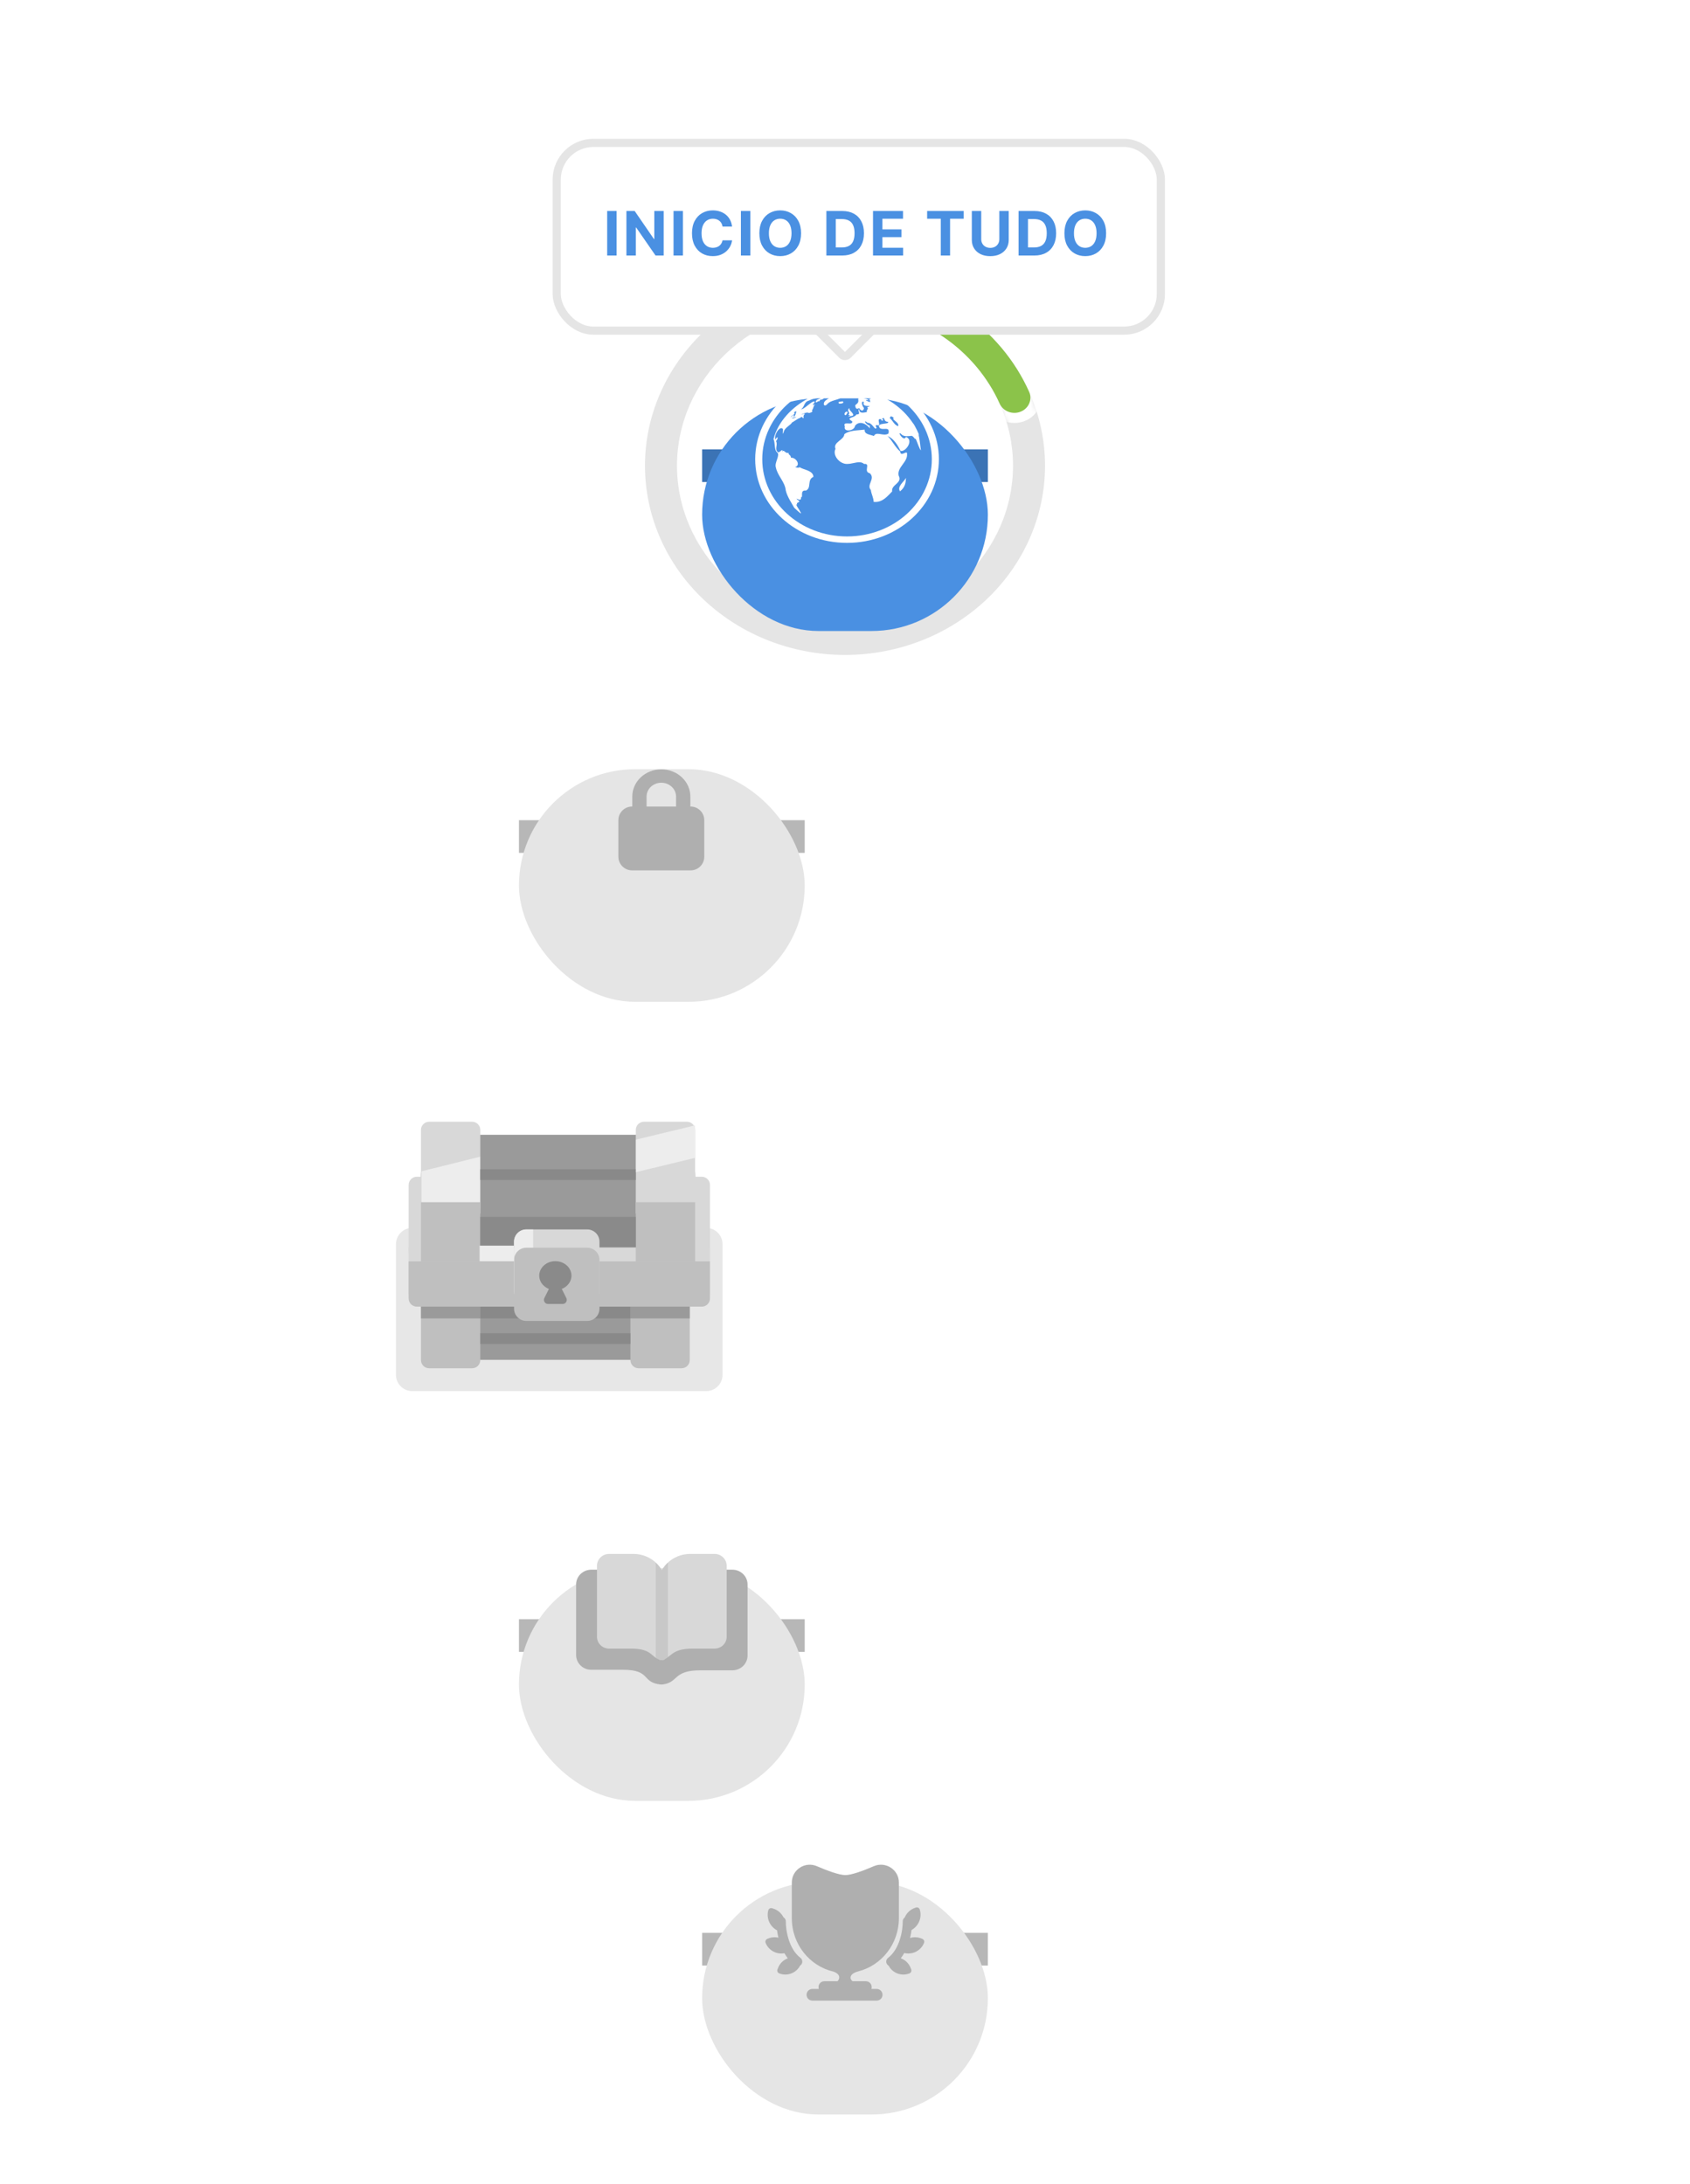 <svg width="414" height="535" viewBox="0 0 414 535" fill="none" xmlns="http://www.w3.org/2000/svg">
<g clip-path="url(#clip0_216_126)">
<path d="M207 67.74C219.996 67.74 232.459 72.624 241.648 81.317C250.838 90.01 256 101.801 256 114.095C256 126.389 250.838 138.18 241.648 146.873C232.459 155.566 219.996 160.45 207 160.45C194.004 160.45 181.541 155.566 172.352 146.873C163.162 138.18 158 126.389 158 114.095C158 101.801 163.162 90.01 172.352 81.317C181.541 72.624 194.004 67.74 207 67.74ZM207 75.157C196.084 75.157 185.614 79.259 177.895 86.561C170.176 93.864 165.84 103.768 165.84 114.095C165.84 124.422 170.176 134.326 177.895 141.628C185.614 148.931 196.084 153.033 207 153.033C217.916 153.033 228.386 148.931 236.105 141.628C243.824 134.326 248.16 124.422 248.16 114.095C248.16 103.768 243.824 93.864 236.105 86.561C228.386 79.259 217.916 75.157 207 75.157Z" fill="#E5E5E5"/>
<mask id="mask0_216_126" style="mask-type:luminance" maskUnits="userSpaceOnUse" x="207" y="67" width="48" height="39">
<path d="M207 71.61C207 71.096 207.113 70.587 207.332 70.117C207.551 69.646 207.871 69.224 208.271 68.876C208.672 68.529 209.145 68.264 209.659 68.099C210.174 67.933 210.719 67.871 211.261 67.916C221.085 68.727 230.421 72.323 238.05 78.235C245.679 84.146 251.244 92.097 254.02 101.049C254.172 101.543 254.215 102.061 254.145 102.571C254.075 103.081 253.894 103.571 253.613 104.011C253.332 104.451 252.957 104.831 252.512 105.127C252.068 105.423 251.563 105.628 251.03 105.729C250.068 105.911 249.07 105.747 248.23 105.267C247.391 104.787 246.772 104.027 246.496 103.137C244.165 95.617 239.49 88.938 233.082 83.972C226.674 79.007 218.831 75.986 210.579 75.304C209.602 75.224 208.693 74.799 208.03 74.116C207.368 73.432 207 72.538 207 71.61Z" fill="white"/>
</mask>
<g mask="url(#mask0_216_126)">
<path d="M248.502 103.624C252.11 103.624 255.035 100.857 255.035 97.444C255.035 94.03 252.11 91.263 248.502 91.263C244.893 91.263 241.968 94.03 241.968 97.444C241.968 100.857 244.893 103.624 248.502 103.624Z" fill="white"/>
</g>
<path d="M207 71.61C207 71.096 207.113 70.587 207.332 70.117C207.551 69.646 207.871 69.224 208.271 68.876C208.672 68.529 209.145 68.264 209.659 68.099C210.174 67.933 210.719 67.871 211.261 67.916C220.122 68.647 228.605 71.647 235.801 76.593C242.998 81.539 248.635 88.245 252.109 95.991C252.321 96.465 252.427 96.975 252.42 97.489C252.412 98.003 252.292 98.51 252.067 98.978C251.841 99.445 251.515 99.864 251.11 100.206C250.704 100.549 250.228 100.808 249.711 100.966C248.779 101.253 247.766 101.199 246.874 100.814C245.982 100.429 245.274 99.742 244.891 98.888C241.973 92.381 237.238 86.748 231.193 82.593C225.149 78.439 218.022 75.919 210.579 75.304C209.602 75.224 208.693 74.799 208.03 74.116C207.368 73.432 207 72.538 207 71.61Z" fill="#8BC34A"/>
</g>
<rect x="172" y="110.09" width="70" height="8" fill="#4A90E2"/>
<rect x="172" y="110.09" width="70" height="8" fill="black" fill-opacity="0.2"/>
<g filter="url(#filter0_dd_216_126)">
<rect x="172" y="81.59" width="70" height="57" rx="28.5" fill="#4A90E2"/>
</g>
<g clip-path="url(#clip1_216_126)">
<rect x="206.99" y="87.636" width="12.142" height="12.142" rx="1" transform="rotate(-135 206.99 87.636)" fill="white" stroke="#E5E5E5" stroke-width="2"/>
</g>
<rect x="136.38" y="35" width="148" height="46" rx="9" fill="white"/>
<rect x="136.38" y="35" width="148" height="46" rx="9" stroke="#E5E5E5" stroke-width="2"/>
<path d="M151.047 51.691V62.6H148.741V51.691H151.047ZM162.579 51.691V62.6H160.587L155.841 55.734H155.761V62.6H153.455V51.691H155.479L160.188 58.552H160.284V51.691H162.579ZM167.301 51.691V62.6H164.995V51.691H167.301ZM179.334 55.51H177.001C176.959 55.208 176.872 54.94 176.74 54.706C176.609 54.468 176.44 54.266 176.234 54.099C176.028 53.932 175.79 53.804 175.52 53.715C175.254 53.626 174.965 53.582 174.652 53.582C174.088 53.582 173.596 53.722 173.177 54.003C172.758 54.28 172.433 54.684 172.202 55.217C171.971 55.746 171.856 56.389 171.856 57.145C171.856 57.923 171.971 58.577 172.202 59.106C172.436 59.635 172.763 60.034 173.182 60.304C173.601 60.574 174.086 60.709 174.636 60.709C174.945 60.709 175.231 60.668 175.494 60.587C175.76 60.505 175.996 60.386 176.202 60.23C176.408 60.07 176.579 59.876 176.714 59.649C176.852 59.422 176.948 59.163 177.001 58.871L179.334 58.882C179.274 59.383 179.123 59.866 178.882 60.331C178.644 60.792 178.322 61.206 177.918 61.572C177.516 61.934 177.037 62.222 176.479 62.435C175.925 62.644 175.299 62.749 174.599 62.749C173.626 62.749 172.756 62.529 171.989 62.089C171.225 61.648 170.622 61.011 170.178 60.176C169.737 59.342 169.517 58.331 169.517 57.145C169.517 55.956 169.741 54.944 170.188 54.109C170.636 53.275 171.243 52.639 172.01 52.202C172.777 51.762 173.64 51.542 174.599 51.542C175.231 51.542 175.817 51.63 176.357 51.808C176.9 51.986 177.381 52.245 177.8 52.586C178.219 52.923 178.56 53.337 178.823 53.827C179.089 54.317 179.26 54.878 179.334 55.51ZM183.805 51.691V62.6H181.498V51.691H183.805ZM196.237 57.145C196.237 58.335 196.012 59.347 195.561 60.182C195.113 61.016 194.503 61.654 193.728 62.094C192.958 62.531 192.091 62.749 191.129 62.749C190.16 62.749 189.29 62.529 188.519 62.089C187.748 61.648 187.139 61.011 186.692 60.176C186.244 59.342 186.021 58.331 186.021 57.145C186.021 55.956 186.244 54.944 186.692 54.109C187.139 53.275 187.748 52.639 188.519 52.202C189.29 51.762 190.16 51.542 191.129 51.542C192.091 51.542 192.958 51.762 193.728 52.202C194.503 52.639 195.113 53.275 195.561 54.109C196.012 54.944 196.237 55.956 196.237 57.145ZM193.899 57.145C193.899 56.375 193.783 55.725 193.553 55.196C193.325 54.667 193.004 54.266 192.589 53.992C192.173 53.719 191.687 53.582 191.129 53.582C190.571 53.582 190.085 53.719 189.669 53.992C189.254 54.266 188.931 54.667 188.7 55.196C188.473 55.725 188.359 56.375 188.359 57.145C188.359 57.916 188.473 58.566 188.7 59.095C188.931 59.624 189.254 60.025 189.669 60.299C190.085 60.572 190.571 60.709 191.129 60.709C191.687 60.709 192.173 60.572 192.589 60.299C193.004 60.025 193.325 59.624 193.553 59.095C193.783 58.566 193.899 57.916 193.899 57.145ZM206.305 62.6H202.438V51.691H206.337C207.434 51.691 208.379 51.909 209.17 52.346C209.962 52.779 210.571 53.403 210.998 54.216C211.427 55.029 211.642 56.002 211.642 57.135C211.642 58.271 211.427 59.248 210.998 60.065C210.571 60.881 209.959 61.508 209.16 61.945C208.364 62.382 207.413 62.6 206.305 62.6ZM204.744 60.624H206.209C206.891 60.624 207.464 60.503 207.929 60.262C208.398 60.017 208.75 59.638 208.984 59.127C209.222 58.612 209.341 57.948 209.341 57.135C209.341 56.329 209.222 55.67 208.984 55.159C208.75 54.647 208.4 54.271 207.935 54.029C207.469 53.788 206.896 53.667 206.214 53.667H204.744V60.624ZM213.861 62.6V51.691H221.211V53.593H216.167V56.192H220.833V58.094H216.167V60.698H221.233V62.6H213.861ZM227.121 53.593V51.691H236.081V53.593H232.741V62.6H230.461V53.593H227.121ZM244.805 51.691H247.111V58.775C247.111 59.571 246.921 60.267 246.541 60.864C246.165 61.46 245.637 61.925 244.959 62.259C244.281 62.589 243.491 62.755 242.589 62.755C241.683 62.755 240.891 62.589 240.213 62.259C239.535 61.925 239.007 61.46 238.631 60.864C238.255 60.267 238.066 59.571 238.066 58.775V51.691H240.373V58.578C240.373 58.994 240.463 59.363 240.645 59.686C240.829 60.009 241.088 60.263 241.422 60.448C241.756 60.633 242.145 60.725 242.589 60.725C243.036 60.725 243.425 60.633 243.755 60.448C244.089 60.263 244.347 60.009 244.528 59.686C244.712 59.363 244.805 58.994 244.805 58.578V51.691ZM253.386 62.6H249.519V51.691H253.418C254.515 51.691 255.46 51.909 256.252 52.346C257.044 52.779 257.653 53.403 258.079 54.216C258.508 55.029 258.723 56.002 258.723 57.135C258.723 58.271 258.508 59.248 258.079 60.065C257.653 60.881 257.04 61.508 256.241 61.945C255.446 62.382 254.494 62.6 253.386 62.6ZM251.825 60.624H253.29C253.972 60.624 254.545 60.503 255.011 60.262C255.479 60.017 255.831 59.638 256.065 59.127C256.303 58.612 256.422 57.948 256.422 57.135C256.422 56.329 256.303 55.67 256.065 55.159C255.831 54.647 255.481 54.271 255.016 54.029C254.551 53.788 253.977 53.667 253.295 53.667H251.825V60.624ZM270.967 57.145C270.967 58.335 270.741 59.347 270.29 60.182C269.843 61.016 269.232 61.654 268.458 62.094C267.687 62.531 266.821 62.749 265.858 62.749C264.889 62.749 264.019 62.529 263.248 62.089C262.478 61.648 261.869 61.011 261.421 60.176C260.974 59.342 260.75 58.331 260.75 57.145C260.75 55.956 260.974 54.944 261.421 54.109C261.869 53.275 262.478 52.639 263.248 52.202C264.019 51.762 264.889 51.542 265.858 51.542C266.821 51.542 267.687 51.762 268.458 52.202C269.232 52.639 269.843 53.275 270.29 54.109C270.741 54.944 270.967 55.956 270.967 57.145ZM268.628 57.145C268.628 56.375 268.513 55.725 268.282 55.196C268.055 54.667 267.733 54.266 267.318 53.992C266.902 53.719 266.416 53.582 265.858 53.582C265.301 53.582 264.814 53.719 264.399 53.992C263.983 54.266 263.66 54.667 263.429 55.196C263.202 55.725 263.089 56.375 263.089 57.145C263.089 57.916 263.202 58.566 263.429 59.095C263.66 59.624 263.983 60.025 264.399 60.299C264.814 60.572 265.301 60.709 265.858 60.709C266.416 60.709 266.902 60.572 267.318 60.299C267.733 60.025 268.055 59.624 268.282 59.095C268.513 58.566 268.628 57.916 268.628 57.145Z" fill="#4A90E2"/>
<path d="M205.769 97.253C205.874 97.253 206.006 97.301 206.12 97.445C205.61 96.781 206.691 97.069 206.753 96.436C207.368 96.02 207.148 95.748 207.324 95.732L207.518 95.588C207.14 95.716 207.008 95.74 206.902 95.74C206.876 95.74 206.85 95.74 206.823 95.74C206.797 95.74 206.762 95.74 206.727 95.74C206.595 95.74 206.375 95.764 205.856 95.908C204.67 95.988 203.817 97.157 203.413 97.189C203 97.389 203.018 97.429 203.114 97.429C203.141 97.429 203.176 97.421 203.211 97.421C203.246 97.421 203.272 97.413 203.299 97.413C203.396 97.413 203.369 97.453 202.807 97.694C202.938 97.726 201.822 98.174 201.813 98.879C201.778 99.151 201.901 99.335 202.104 99.335C202.279 99.335 202.499 99.215 202.736 98.911C203.527 98.078 205.197 97.998 205.918 97.493C205.47 97.461 205.558 97.253 205.769 97.253ZM201.752 97.533C201.673 97.533 201.778 97.445 201.893 97.357C202.016 97.269 202.156 97.181 202.156 97.181C202.156 97.181 202.156 97.181 202.147 97.189C202.622 97.021 202.332 96.981 202.587 96.869C202.578 96.869 202.578 96.869 202.569 96.869C202.517 96.869 202.613 96.805 202.701 96.733C202.789 96.669 202.868 96.597 202.789 96.597C202.745 96.597 202.631 96.621 202.438 96.693C202.499 96.612 202.736 96.556 203.07 96.388C202.587 96.532 202.209 96.621 202.165 96.621C202.13 96.621 202.332 96.556 202.938 96.388C202.965 96.388 202.991 96.396 203.009 96.396C203.07 96.396 203.097 96.38 203.088 96.364C203.079 96.348 203.044 96.34 202.982 96.34C202.112 96.404 201.462 96.901 201.655 96.965C201.77 96.933 201.849 96.917 201.901 96.917C202.016 96.917 201.963 97.005 201.734 97.133C201.84 97.357 199.977 97.934 199.766 98.142C199.871 98.086 199.941 98.07 199.977 98.07C200.117 98.07 199.933 98.318 199.748 98.438C199.862 98.534 199.95 98.566 200.021 98.566C200.205 98.566 200.284 98.334 200.442 98.262C200.478 98.326 200.513 98.358 200.557 98.358C200.706 98.358 200.891 98.022 201.04 97.846C201.084 97.886 201.137 97.918 201.207 97.918C201.348 97.918 201.559 97.814 201.893 97.517C201.822 97.525 201.77 97.533 201.752 97.533ZM199.73 99.007C199.414 99.183 199.247 99.255 199.177 99.255C199.045 99.255 199.221 99.031 199.379 98.799C199.537 98.574 199.678 98.35 199.476 98.35C199.379 98.35 199.203 98.398 198.922 98.526C198.157 98.991 196.865 100.272 196.294 100.272C196.276 100.272 196.259 100.272 196.241 100.272C197.164 99.656 196.892 98.446 198.184 98.134C199.458 97.469 200.328 97.677 201.462 96.917C201.128 97.069 200.636 97.237 200.521 97.237C200.451 97.237 200.557 97.157 201.014 96.957C200.97 96.965 200.935 96.973 200.908 96.973C200.601 96.973 202.93 96.212 203.044 96.196C202.086 96.316 200.539 97.045 200.328 97.045C200.302 97.045 200.302 97.037 200.302 97.021C200.337 96.997 200.337 96.981 200.302 96.981C200.188 96.981 199.713 97.125 199.229 97.269C198.755 97.413 198.271 97.565 198.166 97.565C198.131 97.565 198.131 97.549 198.184 97.517C194.035 99.663 190.572 103.283 189.491 107.575C189.939 108.512 189.632 110.298 190.37 110.818C191.214 111.467 189.649 113.349 190.062 114.51C190.484 116.608 192.304 118.041 192.497 120.188C192.831 121.661 194.053 123.463 194.562 124.4C194.949 124.752 196.013 125.769 196.197 125.769C196.268 125.769 196.224 125.617 195.942 125.208C195.767 124.752 194.747 123.559 195.239 123.559C195.266 123.559 195.292 123.559 195.327 123.567C194.721 123.006 196.672 123.158 195.31 122.398C195.151 122.221 195.116 122.165 195.151 122.165C195.195 122.165 195.318 122.229 195.459 122.294C195.608 122.358 195.784 122.422 195.925 122.422C196.145 122.422 196.294 122.286 196.206 121.789C196.241 121.805 196.276 121.805 196.303 121.805C196.531 121.805 196.452 121.397 196.47 120.988C196.487 120.58 196.602 120.171 197.217 120.171C197.287 120.171 197.366 120.179 197.445 120.188C198.869 119.483 197.63 117.537 199.265 116.824C199.203 115.207 196.821 115.127 195.925 114.47C195.775 114.55 195.635 114.574 195.494 114.574C195.336 114.574 195.195 114.542 195.072 114.502C194.949 114.47 194.835 114.43 194.756 114.43C194.738 114.43 194.721 114.43 194.703 114.438C196.232 114.07 195.116 112.132 193.851 112.132C193.824 112.132 193.789 112.132 193.763 112.132C193.666 111.291 193.191 111.611 193.139 110.914C193.06 110.954 192.98 110.971 192.901 110.971C192.69 110.971 192.497 110.834 192.33 110.706C192.163 110.57 192.022 110.442 191.899 110.442C191.803 110.442 191.715 110.53 191.636 110.786C191.724 110.394 191.697 110.266 191.609 110.266C191.521 110.266 191.363 110.402 191.188 110.538C191.021 110.674 190.827 110.81 190.678 110.81C190.66 110.81 190.651 110.81 190.634 110.81C189.605 110.146 190.643 108.969 190.098 108.064C190.449 107.719 190.59 107.135 190.432 107.135C190.353 107.135 190.194 107.279 189.948 107.671C189.597 106.854 190.528 105.005 191.319 104.901C191.346 104.901 191.363 104.893 191.39 104.893C191.53 104.893 191.671 104.957 191.794 105.093C191.864 105.469 191.688 106.262 191.759 106.262C191.794 106.262 191.864 106.102 192.04 105.685C192.269 104.732 193.868 104.044 194.035 103.459C194.044 103.467 194.044 103.467 194.053 103.467C194.237 103.467 195.424 102.514 195.942 102.41C196.145 102.226 196.285 102.162 196.391 102.162C196.505 102.162 196.566 102.242 196.61 102.314C196.654 102.394 196.689 102.466 196.733 102.466C196.769 102.466 196.812 102.418 196.892 102.282C196.619 101.794 197.322 101.329 197.129 101.329C197.059 101.329 196.848 101.393 196.417 101.553C196.347 101.585 196.312 101.593 196.294 101.593C196.241 101.593 196.452 101.465 196.76 101.337C197.067 101.209 197.454 101.081 197.779 101.081C197.937 101.081 198.078 101.113 198.184 101.193C199.546 100.897 198.799 100.488 198.869 100.488C198.869 100.488 198.878 100.488 198.887 100.488C199.273 100.28 199.159 99.495 199.73 99.007ZM193.64 102.282C193.622 102.282 193.701 102.178 193.965 101.882C194.51 101.513 194.949 101.265 194.448 101.025C194.668 100.937 194.879 100.833 195.081 100.721C195.072 101.113 194.712 102.066 194.519 102.066C194.475 102.066 194.431 102.01 194.413 101.89C194.527 101.705 194.536 101.633 194.492 101.633C194.422 101.633 194.22 101.794 194.026 101.962C193.833 102.114 193.657 102.282 193.64 102.282ZM194.141 102.498C193.903 102.498 193.947 102.362 194.677 102.226C194.993 102.186 194.747 102.202 195.125 102.122C194.756 102.394 194.343 102.498 194.141 102.498ZM207.808 101.689C207.913 101.673 207.992 101.673 208.054 101.673C208.309 101.673 208.194 101.77 208.045 101.866C207.896 101.962 207.711 102.058 207.816 102.058C207.878 102.058 208.045 102.026 208.388 101.938C210.119 101.826 207.711 100.488 208.098 100.04L207.992 100.008C207.28 100.833 208.467 100.849 207.808 101.689ZM207.087 101.721C207.21 101.721 207.368 101.593 207.535 101.233C207.764 100.985 207.667 100.953 207.421 100.833C206.744 100.993 206.806 101.721 207.087 101.721ZM213.151 104.26C213.125 104.26 213.107 104.268 213.09 104.276C213.16 104.292 213.23 104.308 213.301 104.308C213.23 104.276 213.187 104.26 213.151 104.26ZM224.955 106.254C225.104 106.55 225.184 106.67 225.192 106.67C225.254 106.67 224.085 104.076 223.602 103.611C221.079 99.832 216.931 96.941 212.202 95.86H212.193C212.07 95.86 212.211 95.916 212.378 95.972C212.545 96.028 212.747 96.084 212.747 96.084C212.747 96.084 212.615 96.044 212.211 95.94C211.763 95.82 211.306 95.732 210.84 95.7C210.761 95.724 212.765 96.444 214.109 96.821C213.661 96.693 213.195 96.581 213.081 96.581C213.002 96.581 213.081 96.629 213.406 96.757C213.011 96.653 212.844 96.605 212.826 96.605C212.8 96.605 213.354 96.773 213.872 96.941C214.399 97.109 214.9 97.277 214.76 97.277C214.725 97.277 214.628 97.261 214.479 97.237C214.927 97.461 215.085 97.549 215.059 97.549C215.015 97.549 214.461 97.309 213.89 97.069C213.327 96.829 212.756 96.588 212.677 96.588C212.633 96.588 212.747 96.669 213.134 96.877C213.661 97.085 214.188 97.293 214.039 97.293C213.969 97.293 213.767 97.253 213.371 97.149C214.25 97.557 212.747 97.397 213.257 97.95C212.976 97.71 212.861 97.629 212.835 97.629C212.809 97.629 212.879 97.726 212.949 97.822C213.02 97.918 213.072 98.014 213.011 98.014C213.002 98.014 213.002 98.014 212.993 98.014C213.608 98.623 212.562 98.078 213.31 98.623C212.747 98.39 211.789 98.006 212.22 98.006C212.325 98.006 212.527 98.03 212.844 98.094C212.272 97.485 210.655 97.461 210.62 97.389C210.216 97.413 210.207 97.694 210.277 98.206C210.269 99.015 209.398 99.031 209.513 99.495C209.513 99.487 209.521 99.487 209.521 99.487C209.539 99.487 209.548 99.647 209.601 99.816C209.662 99.976 209.768 100.144 209.996 100.144C210.119 100.144 210.277 100.096 210.471 99.976C210.743 100.424 210.989 100.584 211.183 100.584C211.473 100.584 211.648 100.224 211.631 99.896C211.314 99.736 210.901 98.406 211.358 98.406C211.429 98.406 211.517 98.438 211.631 98.51C210.919 100.104 214.443 99.039 212.448 99.768C212.896 100.304 212.167 100.28 212.378 100.929C212.035 101.017 211.657 101.097 211.323 101.097C210.831 101.097 210.453 100.905 210.497 100.232C209.882 100.528 211.112 101.529 209.891 101.529H209.82C209.231 102.514 207.025 102.178 208.757 103.219C208.854 103.675 208.537 103.755 208.133 103.755C208.027 103.755 207.913 103.747 207.799 103.739C207.685 103.731 207.57 103.731 207.465 103.731C207.008 103.731 206.683 103.836 206.964 104.484C206.762 105.157 207.236 105.453 207.816 105.453C208.52 105.453 209.381 105.037 209.442 104.348C209.82 103.828 210.304 103.611 210.805 103.611C211.596 103.611 212.431 104.156 212.976 104.829C213.02 104.893 213.055 104.917 213.072 104.917C213.116 104.917 213.072 104.756 213.055 104.596C213.037 104.468 213.037 104.34 213.09 104.3C212.308 104.1 211.71 103.235 211.974 103.235C212.062 103.235 212.246 103.331 212.545 103.587C212.562 103.587 212.58 103.587 212.589 103.587C213.081 103.587 213.468 103.94 213.767 104.292C214.074 104.644 214.303 104.997 214.505 104.997C214.584 104.997 214.663 104.933 214.733 104.788C214.698 104.74 214.61 104.604 214.566 104.468C214.514 104.3 214.514 104.132 214.751 104.132C214.848 104.132 214.979 104.164 215.164 104.228C215.762 104.084 214.786 102.666 215.577 102.666C215.656 102.666 215.753 102.682 215.876 102.714C215.867 102.963 215.99 103.051 216.104 103.051C216.333 103.051 216.562 102.754 216.008 102.666C216.219 102.482 216.342 102.41 216.43 102.41C216.737 102.41 216.491 103.339 217.555 103.339C217.915 104.116 214.426 103.395 215.542 104.885C215.797 105.053 216.113 105.085 216.421 105.085C216.518 105.085 216.605 105.085 216.693 105.077C216.781 105.077 216.869 105.069 216.948 105.069C217.493 105.069 217.88 105.189 217.643 106.214C217.353 106.406 217.027 106.47 216.693 106.47C216.395 106.47 216.096 106.422 215.806 106.374C215.516 106.326 215.234 106.278 214.979 106.278C214.584 106.278 214.268 106.398 214.074 106.814C213.046 106.43 211.692 106.414 211.824 105.253C210.031 105.485 208.159 105.365 206.841 106.366C206.762 107.831 204.002 108.304 204.67 109.97C203.87 111.507 205.637 113.661 207.438 113.661C207.5 113.661 207.57 113.661 207.632 113.653C208.616 113.645 209.609 113.245 210.479 113.245C210.928 113.245 211.332 113.349 211.684 113.669C211.763 113.661 211.833 113.653 211.895 113.653C213.239 113.653 211.464 115.599 213.072 115.927C214.531 117.305 212.176 118.722 213.327 120.043C213.45 121.076 214.013 121.941 214.013 122.95C214.162 122.966 214.303 122.974 214.452 122.974C216.307 122.974 217.467 121.501 218.557 120.388C218.223 118.722 221.149 118.394 220.147 116.528C219.682 114.486 222.354 113.277 222.204 111.235C222.23 110.946 222.143 110.858 222.011 110.858C221.879 110.858 221.686 110.946 221.501 111.027C221.308 111.115 221.097 111.195 220.93 111.195C220.71 111.195 220.543 111.059 220.525 110.61C219.233 109.513 218.645 108.024 217.44 106.814C219.005 107.503 219.893 109.057 220.613 110.466C220.675 110.482 220.736 110.49 220.807 110.49C222.081 110.49 223.856 107.711 221.923 107.039C221.817 107.303 221.677 107.399 221.51 107.399C221.22 107.399 220.886 107.079 220.648 106.766C220.411 106.446 220.288 106.126 220.42 106.126C220.508 106.126 220.701 106.254 221.035 106.59C221.413 106.806 221.782 106.863 222.169 106.863C222.547 106.863 222.934 106.806 223.338 106.774C223.848 106.959 224.067 107.551 224.226 107.551C224.252 107.551 224.287 107.527 224.313 107.471C224.718 108.352 225.184 109.921 225.605 110.346C225.386 109.001 225.333 107.575 224.955 106.254ZM220.051 104.404C219.058 104.172 218.732 103.051 217.95 102.402C217.941 102.226 218.231 102.258 218.161 101.962C219.216 102.258 218.873 102.554 218.776 102.61C219.163 103.195 220.244 103.595 220.051 104.404ZM206.401 98.31C205.443 98.566 205.312 98.286 205.479 98.823C205.549 98.871 205.681 98.887 205.812 98.887C206.278 98.895 206.911 98.647 206.401 98.31ZM220.473 120.372C221.729 119.403 221.888 118.25 221.949 117.08C221.387 118.081 219.717 119.187 220.473 120.372ZM214.751 104.756C214.742 104.764 214.742 104.764 214.742 104.772C214.751 104.788 214.76 104.788 214.76 104.788C214.76 104.788 214.76 104.78 214.751 104.756ZM207.5 92C195.072 92 185 101.177 185 112.5C185 123.823 195.072 133 207.5 133C219.928 133 230 123.823 230 112.5C230 101.177 219.928 92 207.5 92ZM207.5 131.422C196.03 131.422 186.731 122.95 186.731 112.5C186.731 102.05 196.03 93.578 207.5 93.578C218.97 93.578 228.269 102.05 228.269 112.5C228.269 122.95 218.97 131.422 207.5 131.422Z" fill="white"/>
<rect x="127.13" y="200.94" width="70" height="8" fill="#E5E5E5"/>
<rect x="127.13" y="200.94" width="70" height="8" fill="black" fill-opacity="0.2"/>
<g filter="url(#filter1_dd_216_126)">
<rect x="127.13" y="172.44" width="70" height="57" rx="28.5" fill="#E5E5E5"/>
</g>
<g clip-path="url(#clip2_216_126)">
<path fill-rule="evenodd" clip-rule="evenodd" d="M162.003 188.478C158.075 188.478 154.89 191.464 154.89 195.147V197.423C154.89 197.479 154.891 197.534 154.892 197.589H154.835C152.984 197.589 151.483 199.09 151.483 200.941V209.882C151.483 211.733 152.984 213.233 154.835 213.233H169.175C171.026 213.233 172.527 211.733 172.527 209.882V200.941C172.527 199.09 171.026 197.589 169.175 197.589H169.114C169.115 197.534 169.116 197.479 169.116 197.423V195.147C169.116 191.464 165.931 188.478 162.003 188.478ZM165.611 197.589C165.614 197.534 165.615 197.479 165.615 197.423V195.147C165.615 193.277 163.998 191.76 162.003 191.76C160.008 191.76 158.391 193.277 158.391 195.147V197.423C158.391 197.479 158.392 197.534 158.395 197.589H165.611Z" fill="#AFAFAF"/>
</g>
<g clip-path="url(#clip3_216_126)">
<path opacity="0.3" d="M173 300.81H101C98.791 300.81 97 302.601 97 304.81V336.81C97 339.019 98.791 340.81 101 340.81H173C175.209 340.81 177 339.019 177 336.81V304.81C177 302.601 175.209 300.81 173 300.81Z" fill="#AFAFAF"/>
<path d="M105.289 302.547C105.289 297.01 109.777 292.522 115.314 292.522H157.756C163.292 292.522 167.781 297.01 167.781 302.547V329.13C167.781 331.345 165.985 333.14 163.771 333.14H109.299C107.084 333.14 105.289 331.345 105.289 329.13V302.547Z" fill="#9A9A9A"/>
<path d="M103.122 288.037C103.122 282.501 107.61 278.013 113.147 278.013H160.263C165.799 278.013 170.288 282.501 170.288 288.037V317.861H103.122V288.037Z" fill="#9A9A9A"/>
<path d="M173.918 305.582H100.109V317.11H173.918V305.582Z" fill="#D8D8D8"/>
<path d="M164.021 288.287H171.917C173.025 288.287 173.922 289.185 173.922 290.292V308.587H164.021V288.287Z" fill="#D8D8D8"/>
<path d="M100.109 290.292C100.109 289.185 101.007 288.287 102.114 288.287H108.507C109.614 288.287 110.512 289.185 110.512 290.292V306.582C110.512 307.689 109.614 308.587 108.507 308.587H102.114C101.007 308.587 100.109 307.689 100.109 306.582V290.292Z" fill="#D8D8D8"/>
<path d="M103.122 276.815C103.122 275.708 104.02 274.81 105.127 274.81H115.653C116.76 274.81 117.658 275.708 117.658 276.815V297.313H103.122V276.815Z" fill="#D8D8D8"/>
<path d="M155.752 276.815C155.752 275.708 156.65 274.81 157.757 274.81H168.283C169.391 274.81 170.288 275.708 170.288 276.815V297.313H155.752V276.815Z" fill="#D8D8D8"/>
<path d="M103.254 286.955L117.602 283.382V296.032L103.254 295.856V286.955Z" fill="#EDEDED"/>
<path d="M103.122 294.535H117.658V309.03H103.122V294.535Z" fill="#BFBFBF"/>
<path d="M103.122 315.354C103.122 314.246 104.02 313.349 105.127 313.349H115.653C116.76 313.349 117.658 314.246 117.658 315.354V333.2C117.658 334.308 116.76 335.205 115.653 335.205H105.127C104.02 335.205 103.122 334.308 103.122 333.2V315.354Z" fill="#BFBFBF"/>
<path d="M154.435 315.354C154.435 314.246 155.332 313.349 156.44 313.349H166.965C168.073 313.349 168.97 314.246 168.97 315.354V333.2C168.97 334.308 168.073 335.205 166.965 335.205H156.44C155.332 335.205 154.435 334.308 154.435 333.2V315.354Z" fill="#BFBFBF"/>
<path d="M170.288 294.535H155.752V309.03H170.288V294.535Z" fill="#BFBFBF"/>
<path d="M139.462 312.723H133.949V322.434H139.462V312.723Z" fill="#C4C4C4"/>
<path d="M117.658 318.118H103.122V323.005H117.658V318.118Z" fill="#9A9A9A"/>
<path d="M168.97 318.118H154.435V323.005H168.97V318.118Z" fill="#9A9A9A"/>
<path d="M154.432 326.628H117.653V329.259H154.432V326.628Z" fill="#898989"/>
<path d="M155.747 286.449H117.653V289.081H155.747V286.449Z" fill="#898989"/>
<path opacity="0.92" d="M154.432 318.118H117.653V323.005H154.432V318.118Z" fill="#888888"/>
<path opacity="0.92" d="M155.747 298.115H117.653V305.58H155.747V298.115Z" fill="#898989"/>
<path d="M100.109 309.026H173.918V318.111C173.918 319.218 173.021 320.116 171.913 320.116H102.114C101.007 320.116 100.109 319.218 100.109 318.111V309.026Z" fill="#BFBFBF"/>
<path d="M143.844 301.193H128.933C127.272 301.193 125.925 302.539 125.925 304.2V316.386C125.925 318.047 127.272 319.394 128.933 319.394H143.844C145.505 319.394 146.852 318.047 146.852 316.386V304.2C146.852 302.539 145.505 301.193 143.844 301.193Z" fill="#D8D8D8"/>
<path d="M130.601 301.193H128.933C127.272 301.193 125.925 302.539 125.925 304.2V316.386C125.925 318.047 127.272 319.394 128.933 319.394H129.937C130.462 319.394 130.885 318.962 130.873 318.436L130.601 305.783V301.193Z" fill="#EDEDED"/>
<path d="M143.844 305.673H128.933C127.272 305.673 125.925 307.02 125.925 308.68V320.606C125.925 322.267 127.272 323.614 128.933 323.614H143.844C145.505 323.614 146.852 322.267 146.852 320.606V308.68C146.852 307.02 145.505 305.673 143.844 305.673Z" fill="#BFBFBF"/>
<path d="M136.043 316.06C138.223 316.06 139.991 314.473 139.991 312.516C139.991 310.558 138.223 308.971 136.043 308.971C133.863 308.971 132.096 310.558 132.096 312.516C132.096 314.473 133.863 316.06 136.043 316.06Z" fill="#8A8A8A"/>
<path d="M135.147 314.413C135.516 313.674 136.571 313.674 136.94 314.413L138.737 318.006C139.07 318.672 138.585 319.456 137.84 319.456H134.247C133.502 319.456 133.017 318.672 133.351 318.006L135.147 314.413Z" fill="#8A8A8A"/>
<path d="M155.786 279.195L170.256 275.703V283.668L155.786 287.16V279.195Z" fill="#EDEDED"/>
<path d="M125.927 305.168H117.485V308.971H125.927V305.168Z" fill="#EDEDED"/>
</g>
<rect x="127.13" y="396.69" width="70" height="8" fill="#E5E5E5"/>
<rect x="127.13" y="396.69" width="70" height="8" fill="black" fill-opacity="0.2"/>
<g filter="url(#filter2_dd_216_126)">
<rect x="127.13" y="368.19" width="70" height="57" rx="28.5" fill="#E5E5E5"/>
</g>
<g clip-path="url(#clip4_216_126)">
<g clip-path="url(#clip5_216_126)">
<path d="M183.13 388.182C183.13 386.18 181.463 384.557 179.407 384.557H171.066C165.582 384.557 161.137 388.885 161.137 394.225V411.53C161.137 412.197 161.699 412.754 162.378 412.665C166.259 412.16 164.834 409.208 171.562 409.208C173.434 409.208 177.241 409.208 179.408 409.208C181.464 409.208 183.13 407.584 183.13 405.582V388.182Z" fill="#AFAFAF"/>
<path d="M141.13 388.182C141.13 386.18 142.797 384.557 144.853 384.557H153.194C158.678 384.557 163.123 388.885 163.123 394.225V411.53C163.123 412.197 162.561 412.749 161.879 412.685C157.1 412.233 159.529 409.08 152.697 409.08C150.826 409.08 147.019 409.08 144.852 409.08C142.796 409.08 141.13 407.457 141.13 405.455V388.182Z" fill="#AFAFAF"/>
<path d="M178.017 383.591C178.017 381.989 176.683 380.69 175.038 380.69H169.08C164.693 380.69 161.137 384.153 161.137 388.424V405.826C161.137 406.36 161.589 406.812 162.125 406.698C164.478 406.198 164.266 403.893 169.577 403.893C171.102 403.893 173.278 403.893 175.039 403.893C176.684 403.893 178.017 402.594 178.017 400.993V383.591Z" fill="#D8D8D8"/>
<path d="M146.243 383.591C146.243 381.989 147.577 380.69 149.222 380.69H155.18C159.567 380.69 163.123 384.153 163.123 388.424V405.826C163.123 406.36 162.675 406.808 162.134 406.721C159.366 406.272 160.078 403.893 154.683 403.893C153.158 403.893 150.981 403.893 149.221 403.893C147.576 403.893 146.243 402.594 146.243 400.993V383.591Z" fill="#D8D8D8"/>
<path opacity="0.4" fill-rule="evenodd" clip-rule="evenodd" d="M160.641 382.809C161.23 383.352 161.733 383.982 162.129 384.677C162.526 383.981 163.03 383.35 163.62 382.807V405.986C163.396 406.154 163.163 406.309 162.899 406.436C162.716 406.648 162.44 406.771 162.133 406.721C162.11 406.717 162.086 406.713 162.063 406.709C161.857 406.736 161.667 406.681 161.512 406.572C161.172 406.461 160.892 406.313 160.641 406.145V382.809Z" fill="#AFAFAF"/>
</g>
</g>
<rect x="172" y="473.53" width="70" height="8" fill="#E5E5E5"/>
<rect x="172" y="473.53" width="70" height="8" fill="black" fill-opacity="0.2"/>
<g filter="url(#filter3_dd_216_126)">
<rect x="172" y="445.03" width="70" height="57" rx="28.5" fill="#E5E5E5"/>
</g>
<g clip-path="url(#clip6_216_126)">
<g clip-path="url(#clip7_216_126)">
<path fill-rule="evenodd" clip-rule="evenodd" d="M200.087 457.186C197.241 455.963 193.972 458.034 193.972 461.192V469.939C193.972 476.34 198.355 481.694 204.218 483.033C205.229 483.413 205.539 483.924 205.579 484.331V484.42V484.426V484.506C205.569 484.758 205.459 485.1 205.154 485.377H201.941C201.153 485.377 200.514 486.016 200.514 486.804C200.514 486.965 200.54 487.119 200.589 487.263H199.018C198.227 487.263 197.586 487.905 197.586 488.696C197.586 489.487 198.227 490.128 199.018 490.128H214.76C215.551 490.128 216.193 489.487 216.193 488.696C216.193 487.905 215.551 487.263 214.76 487.263H213.462C213.51 487.119 213.537 486.965 213.537 486.804C213.537 486.016 212.898 485.377 212.11 485.377H208.851C208.569 485.154 208.424 484.88 208.368 484.643V484.361C208.446 483.903 208.877 483.335 210.227 482.967C215.953 481.528 220.201 476.241 220.201 469.939V461.192C220.201 458.034 216.932 455.963 214.086 457.186C211.433 458.327 208.592 459.372 207.086 459.372C205.581 459.372 202.74 458.327 200.087 457.186ZM190.35 472.905C188.622 471.996 187.682 469.978 188.2 468.019C188.307 467.616 188.719 467.379 189.12 467.49L189.26 467.529C190.46 467.861 191.402 468.68 191.93 469.714C192.278 469.917 192.51 470.296 192.503 470.728C192.486 471.73 192.651 473.437 193.209 475.178C193.769 476.927 194.686 478.586 196.086 479.652C196.591 480.037 196.689 480.758 196.304 481.263C196.22 481.375 196.119 481.466 196.008 481.537C195.056 483.374 192.866 484.23 190.887 483.458C190.506 483.309 190.313 482.878 190.456 482.494L190.571 482.186C191.007 481.016 191.911 480.167 192.988 479.77C192.68 479.368 192.404 478.946 192.159 478.515C190.261 478.871 188.321 477.866 187.557 475.998C187.399 475.614 187.581 475.169 187.964 475.005L188.114 474.941C188.963 474.577 189.86 474.515 190.689 474.706C190.538 474.08 190.427 473.472 190.35 472.905ZM221.615 469.776C221.321 469.988 221.132 470.337 221.138 470.728C221.154 471.73 220.99 473.437 220.432 475.178C219.872 476.927 218.955 478.586 217.555 479.652C217.05 480.037 216.952 480.758 217.336 481.263C217.435 481.393 217.556 481.496 217.69 481.571C218.65 483.385 220.825 484.226 222.792 483.458C223.174 483.309 223.367 482.878 223.224 482.494L223.108 482.186C222.668 481.005 221.752 480.151 220.661 479.759C220.979 479.343 221.261 478.907 221.512 478.461C223.486 478.956 225.562 477.947 226.36 475.998C226.517 475.614 226.335 475.169 225.953 475.005L225.803 474.941C224.852 474.533 223.841 474.504 222.932 474.786C223.1 474.106 223.219 473.445 223.3 472.833C225.04 471.867 225.927 469.773 225.314 467.807C225.189 467.409 224.768 467.192 224.372 467.321L224.229 467.368C223.007 467.767 222.084 468.671 221.615 469.776Z" fill="#AFAFAF"/>
</g>
</g>
<defs>
<filter id="filter0_dd_216_126" x="172" y="81.59" width="70" height="65" filterUnits="userSpaceOnUse" color-interpolation-filters="sRGB">
<feFlood flood-opacity="0" result="BackgroundImageFix"/>
<feColorMatrix in="SourceAlpha" type="matrix" values="0 0 0 0 0 0 0 0 0 0 0 0 0 0 0 0 0 0 127 0" result="hardAlpha"/>
<feOffset dy="8"/>
<feComposite in2="hardAlpha" operator="out"/>
<feColorMatrix type="matrix" values="0 0 0 0 0.29 0 0 0 0 0.565 0 0 0 0 0.886 0 0 0 1 0"/>
<feBlend mode="normal" in2="BackgroundImageFix" result="effect1_dropShadow_216_126"/>
<feColorMatrix in="SourceAlpha" type="matrix" values="0 0 0 0 0 0 0 0 0 0 0 0 0 0 0 0 0 0 127 0" result="hardAlpha"/>
<feOffset dy="8"/>
<feComposite in2="hardAlpha" operator="out"/>
<feColorMatrix type="matrix" values="0 0 0 0 0 0 0 0 0 0 0 0 0 0 0 0 0 0 0.2 0"/>
<feBlend mode="normal" in2="effect1_dropShadow_216_126" result="effect2_dropShadow_216_126"/>
<feBlend mode="normal" in="SourceGraphic" in2="effect2_dropShadow_216_126" result="shape"/>
</filter>
<filter id="filter1_dd_216_126" x="127.13" y="172.44" width="70" height="65" filterUnits="userSpaceOnUse" color-interpolation-filters="sRGB">
<feFlood flood-opacity="0" result="BackgroundImageFix"/>
<feColorMatrix in="SourceAlpha" type="matrix" values="0 0 0 0 0 0 0 0 0 0 0 0 0 0 0 0 0 0 127 0" result="hardAlpha"/>
<feOffset dy="8"/>
<feComposite in2="hardAlpha" operator="out"/>
<feColorMatrix type="matrix" values="0 0 0 0 0.898 0 0 0 0 0.898 0 0 0 0 0.898 0 0 0 1 0"/>
<feBlend mode="normal" in2="BackgroundImageFix" result="effect1_dropShadow_216_126"/>
<feColorMatrix in="SourceAlpha" type="matrix" values="0 0 0 0 0 0 0 0 0 0 0 0 0 0 0 0 0 0 127 0" result="hardAlpha"/>
<feOffset dy="8"/>
<feComposite in2="hardAlpha" operator="out"/>
<feColorMatrix type="matrix" values="0 0 0 0 0 0 0 0 0 0 0 0 0 0 0 0 0 0 0.2 0"/>
<feBlend mode="normal" in2="effect1_dropShadow_216_126" result="effect2_dropShadow_216_126"/>
<feBlend mode="normal" in="SourceGraphic" in2="effect2_dropShadow_216_126" result="shape"/>
</filter>
<filter id="filter2_dd_216_126" x="127.13" y="368.19" width="70" height="65" filterUnits="userSpaceOnUse" color-interpolation-filters="sRGB">
<feFlood flood-opacity="0" result="BackgroundImageFix"/>
<feColorMatrix in="SourceAlpha" type="matrix" values="0 0 0 0 0 0 0 0 0 0 0 0 0 0 0 0 0 0 127 0" result="hardAlpha"/>
<feOffset dy="8"/>
<feComposite in2="hardAlpha" operator="out"/>
<feColorMatrix type="matrix" values="0 0 0 0 0.898 0 0 0 0 0.898 0 0 0 0 0.898 0 0 0 1 0"/>
<feBlend mode="normal" in2="BackgroundImageFix" result="effect1_dropShadow_216_126"/>
<feColorMatrix in="SourceAlpha" type="matrix" values="0 0 0 0 0 0 0 0 0 0 0 0 0 0 0 0 0 0 127 0" result="hardAlpha"/>
<feOffset dy="8"/>
<feComposite in2="hardAlpha" operator="out"/>
<feColorMatrix type="matrix" values="0 0 0 0 0 0 0 0 0 0 0 0 0 0 0 0 0 0 0.2 0"/>
<feBlend mode="normal" in2="effect1_dropShadow_216_126" result="effect2_dropShadow_216_126"/>
<feBlend mode="normal" in="SourceGraphic" in2="effect2_dropShadow_216_126" result="shape"/>
</filter>
<filter id="filter3_dd_216_126" x="172" y="445.03" width="70" height="65" filterUnits="userSpaceOnUse" color-interpolation-filters="sRGB">
<feFlood flood-opacity="0" result="BackgroundImageFix"/>
<feColorMatrix in="SourceAlpha" type="matrix" values="0 0 0 0 0 0 0 0 0 0 0 0 0 0 0 0 0 0 127 0" result="hardAlpha"/>
<feOffset dy="8"/>
<feComposite in2="hardAlpha" operator="out"/>
<feColorMatrix type="matrix" values="0 0 0 0 0.898 0 0 0 0 0.898 0 0 0 0 0.898 0 0 0 1 0"/>
<feBlend mode="normal" in2="BackgroundImageFix" result="effect1_dropShadow_216_126"/>
<feColorMatrix in="SourceAlpha" type="matrix" values="0 0 0 0 0 0 0 0 0 0 0 0 0 0 0 0 0 0 127 0" result="hardAlpha"/>
<feOffset dy="8"/>
<feComposite in2="hardAlpha" operator="out"/>
<feColorMatrix type="matrix" values="0 0 0 0 0 0 0 0 0 0 0 0 0 0 0 0 0 0 0.2 0"/>
<feBlend mode="normal" in2="effect1_dropShadow_216_126" result="effect2_dropShadow_216_126"/>
<feBlend mode="normal" in="SourceGraphic" in2="effect2_dropShadow_216_126" result="shape"/>
</filter>
<clipPath id="clip0_216_126">
<rect width="98" height="92.71" fill="white" transform="translate(158 67.74)"/>
</clipPath>
<clipPath id="clip1_216_126">
<rect width="20" height="10" fill="white" transform="matrix(-1 0 0 -1 216.99 88.65)"/>
</clipPath>
<clipPath id="clip2_216_126">
<rect width="42" height="34" fill="white" transform="translate(141.13 183.94)"/>
</clipPath>
<clipPath id="clip3_216_126">
<rect width="80" height="90" fill="white" transform="translate(97 262.81)"/>
</clipPath>
<clipPath id="clip4_216_126">
<rect width="42" height="34" fill="white" transform="translate(141.13 379.69)"/>
</clipPath>
<clipPath id="clip5_216_126">
<rect width="42" height="34" fill="white" transform="translate(141.13 379.69)"/>
</clipPath>
<clipPath id="clip6_216_126">
<rect width="42" height="34" fill="white" transform="translate(186 456.53)"/>
</clipPath>
<clipPath id="clip7_216_126">
<rect width="42" height="34" fill="white" transform="translate(186 456.53)"/>
</clipPath>
</defs>
</svg>

